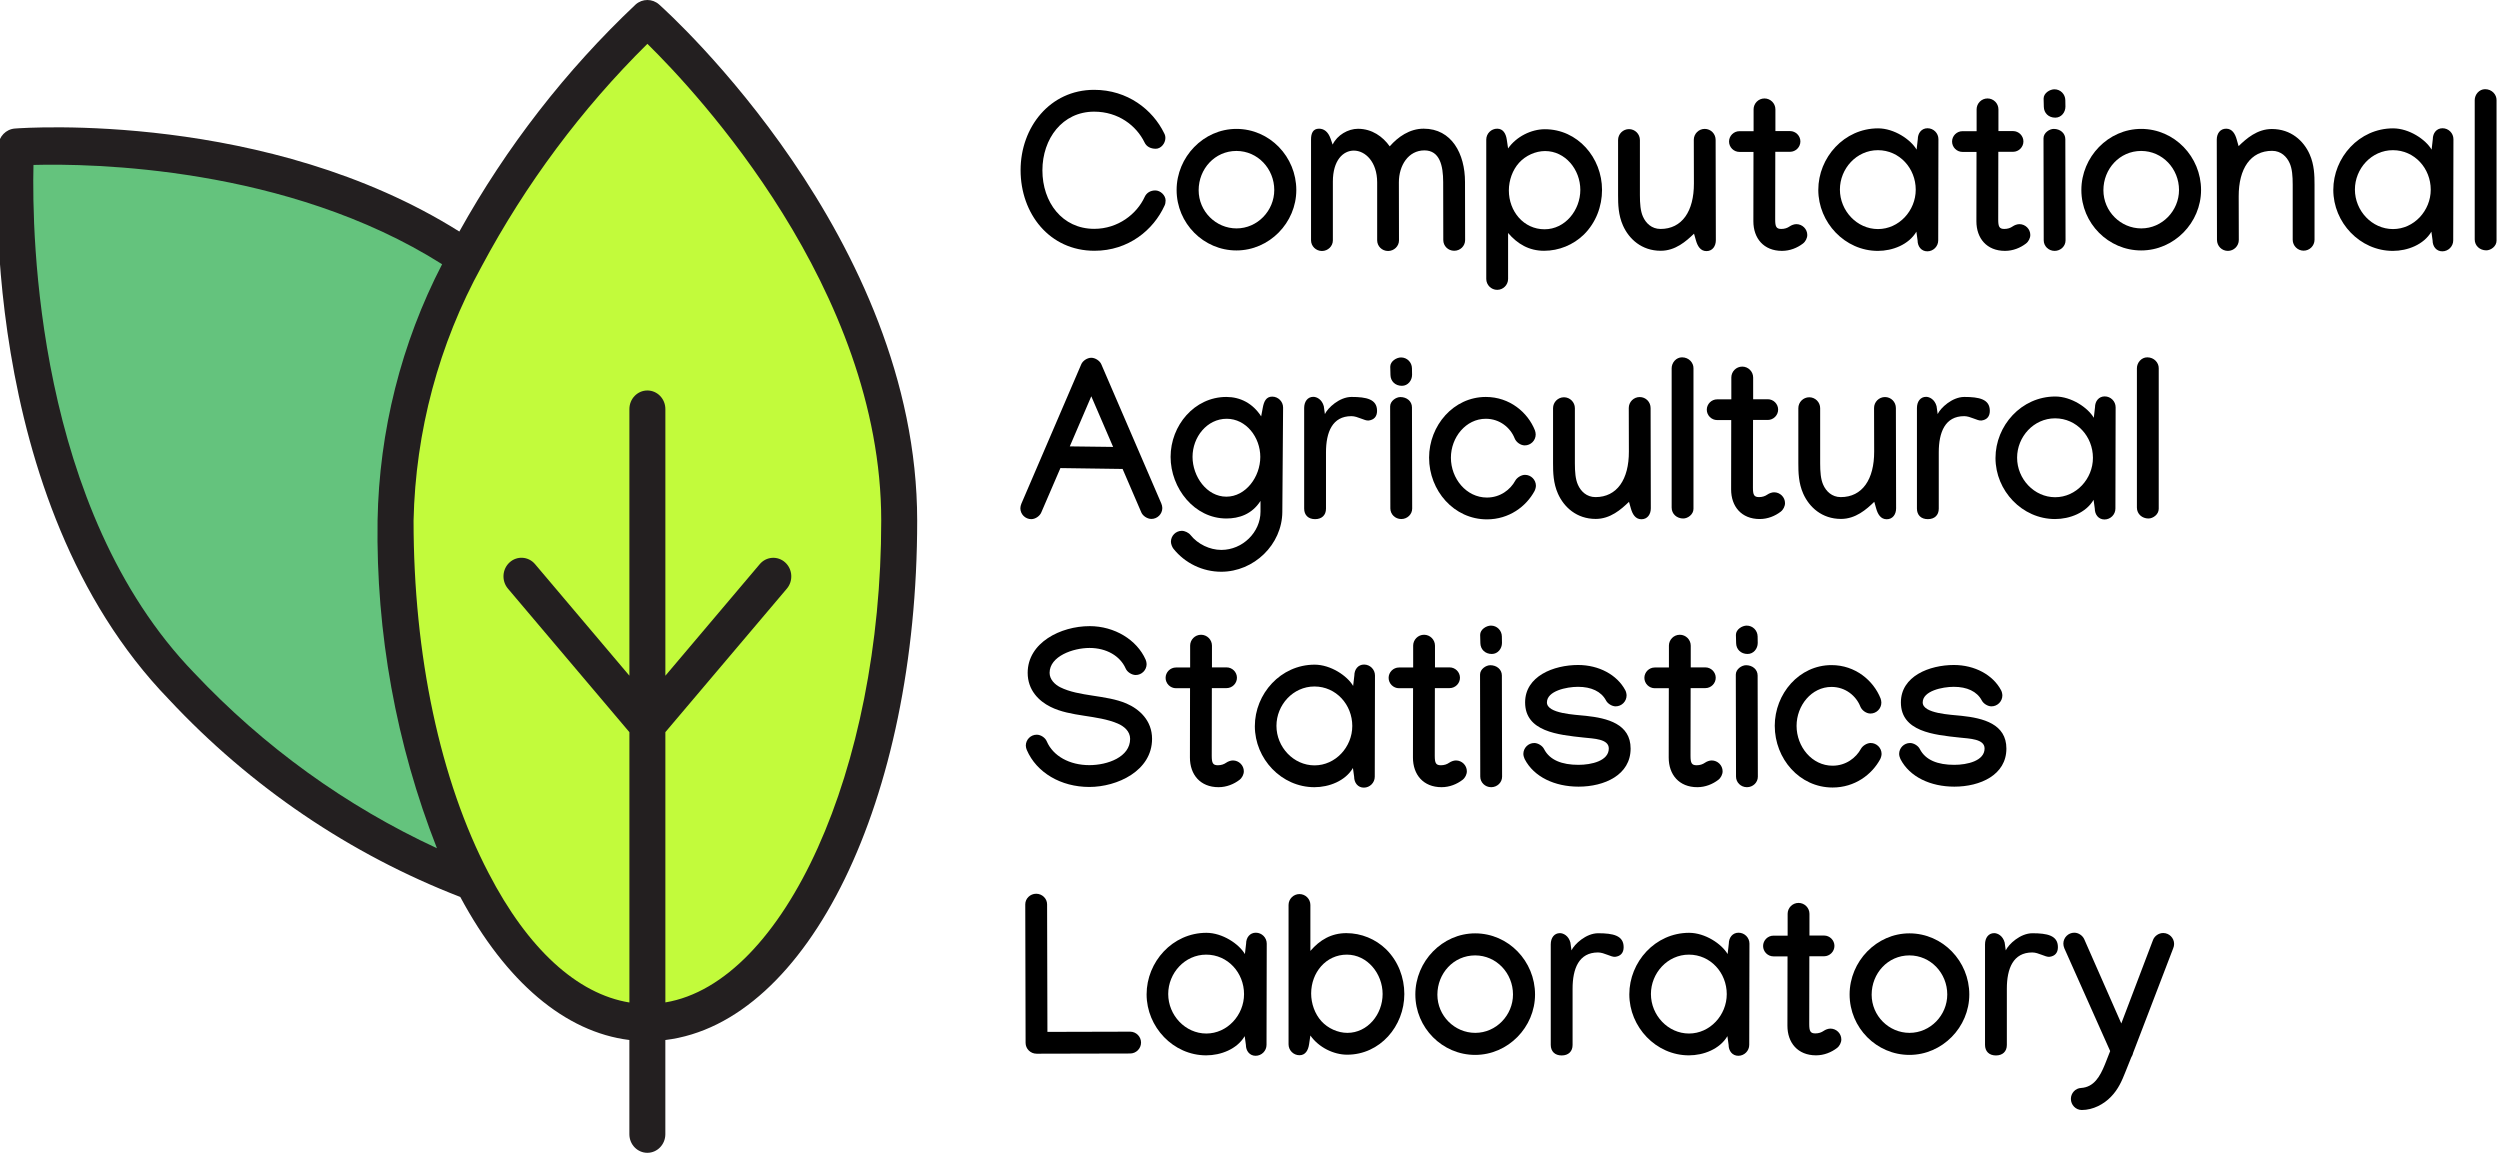 <?xml version="1.0" encoding="UTF-8" standalone="no"?>
<svg
   inkscape:version="1.0 (6e3e5246a0, 2020-05-07)"
   sodipodi:docname="cast_logos.svg"
   id="svg80"
   version="1.1"
   width="227.318pt"
   viewBox="-43 1 227.318 105.033"
   height="104.822pt"
   xmlns:inkscape="http://www.inkscape.org/namespaces/inkscape"
   xmlns:sodipodi="http://sodipodi.sourceforge.net/DTD/sodipodi-0.dtd"
   xmlns="http://www.w3.org/2000/svg"
   xmlns:svg="http://www.w3.org/2000/svg"
   xmlns:rdf="http://www.w3.org/1999/02/22-rdf-syntax-ns#"
   xmlns:cc="http://creativecommons.org/ns#"
   xmlns:dc="http://purl.org/dc/elements/1.1/">
  <sodipodi:namedview
     inkscape:current-layer="svg80"
     inkscape:window-maximized="0"
     inkscape:window-y="111"
     inkscape:window-x="125"
     inkscape:cy="329.58074"
     inkscape:cx="427.58181"
     inkscape:zoom="1.0074671"
     showgrid="false"
     id="namedview58"
     inkscape:window-height="865"
     inkscape:window-width="1518"
     inkscape:pageshadow="2"
     inkscape:pageopacity="0"
     guidetolerance="10"
     gridtolerance="10"
     objecttolerance="10"
     borderopacity="1"
     bordercolor="#666666"
     pagecolor="#ffffff"
     inkscape:document-rotation="0"
     inkscape:showpageshadow="2"
     inkscape:pagecheckerboard="0"
     inkscape:deskcolor="#d1d1d1"
     inkscape:document-units="pt" />
  <defs
     id="defs84" />
  <g
     transform="translate(-30.314,-65.521)"
     id="g1664">
    <path
       d="M 36.071,95.49 C 53.353,113.352 60.096,135.341 51.137,144.603 42.177,153.865 20.903,146.896 3.621,129.032 -13.661,111.17 -11.443,79.918 -11.443,79.918 c 0,0 30.232,-2.29 47.514,15.572 z m 0,0"
       fill="#64c37d"
       id="path74"
       style="stroke-width:0.208" />
    <path
       d="m 69.012,113.955 c 0,25.262 -10.272,45.74 -22.944,45.74 -12.672,0 -22.944,-20.478 -22.944,-45.74 0,-25.262 22.944,-45.74 22.944,-45.74 0,0 22.944,20.478 22.944,45.74 z m 0,0"
       fill="#c2fb3b"
       id="path76"
       style="stroke-width:0.208" />
    <path
       d="m 70.65,113.955 c 0,-25.738 -22.552,-46.166 -23.512,-47.023 -0.615,-0.548 -1.526,-0.548 -2.141,0 -6.354,5.997 -11.771,12.975 -16.061,20.685 -17.469,-10.976 -39.538,-9.46 -40.497,-9.385 -0.81,0.062 -1.454,0.728 -1.514,1.565 -0.094,1.308 -2.066,32.239 15.536,50.433 7.444,7.976 16.52,14.13 26.561,18.014 4.16,7.756 9.564,12.314 15.405,13.032 v 8.584 c 0,0.936 0.734,1.694 1.639,1.694 0.905,0 1.639,-0.759 1.639,-1.694 v -8.582 C 60.698,159.696 70.65,139.491 70.65,113.955 Z M 4.78,127.835 C -9.634,112.938 -10.017,87.908 -9.865,81.549 c 5.171,-0.139 23.095,0.103 37.231,9.046 -3.723,7.196 -5.738,15.202 -5.881,23.36 -0.148,10.223 1.691,20.374 5.409,29.848 -8.281,-3.832 -15.784,-9.251 -22.113,-15.968 z m 42.927,30.016 v -24.624 l 11.067,-13.073 c 0.597,-0.705 0.528,-1.775 -0.154,-2.392 -0.682,-0.616 -1.717,-0.545 -2.314,0.16 l -8.599,10.165 v -24.295 c 0,-0.936 -0.734,-1.694 -1.639,-1.694 -0.905,0 -1.639,0.759 -1.639,1.694 v 24.29 l -8.599,-10.165 c -0.596,-0.704 -1.632,-0.775 -2.313,-0.159 -0.682,0.616 -0.751,1.687 -0.154,2.392 l 11.067,13.078 v 24.63 c -4.753,-0.774 -9.256,-4.882 -12.828,-11.786 -4.412,-8.445 -6.838,-19.848 -6.838,-32.117 0.175,-8.13 2.305,-16.086 6.197,-23.153 4.012,-7.514 9.107,-14.354 15.108,-20.287 4.458,4.38 21.305,22.333 21.305,43.44 0,22.736 -8.85,42.098 -19.666,43.896 z m 0,0"
       fill="#231f20"
       id="path78"
       style="stroke-width:0.208" />
    <g
       transform="matrix(0.563,0,0,0.563,6.734,9.472)"
       style="font-size:36.163px;line-height:0;font-family:Montserrat;-inkscape-font-specification:Montserrat;fill:#64c37d;fill-opacity:1;stroke-width:0.904"
       id="text99"
       aria-label="Computational Agricultural  Statistics  Laboratory">
      <path
         id="path220"
         style="font-style:normal;font-variant:normal;font-weight:bold;font-stretch:normal;line-height:1.2;font-family:Manjari;-inkscape-font-specification:'Manjari Bold';fill:#000000;fill-opacity:1;stroke-width:0.904"
         d="m 152.05,132.149 c -0.777,0 -1.413,0.388 -1.713,1.059 -1.254,2.737 -4.291,5.156 -8.158,5.156 -5.191,0 -8.387,-4.308 -8.387,-9.464 0,-5.121 3.231,-9.5 8.37,-9.5 3.92,0 6.833,2.26 8.158,4.979 0.318,0.689 1.006,1.024 1.819,1.024 0.83,0 1.554,-0.865 1.554,-1.73 0,-0.283 -0.053,-0.512 -0.194,-0.777 -1.854,-3.814 -5.915,-7.028 -11.336,-7.028 -7.151,0 -11.901,6.057 -11.901,12.996 0,7.028 4.662,13.049 11.954,13.049 5.527,0 9.553,-3.39 11.336,-7.293 0.124,-0.247 0.177,-0.53 0.177,-0.848 0,-0.83 -0.83,-1.624 -1.677,-1.624 z" />
      <path
         id="path222"
         style="font-style:normal;font-variant:normal;font-weight:bold;font-stretch:normal;line-height:1.2;font-family:Manjari;-inkscape-font-specification:'Manjari Bold';fill:#000000;fill-opacity:1;stroke-width:0.904"
         d="m 165.187,122.19 c -5.315,0 -9.676,4.538 -9.676,9.888 0,5.403 4.379,9.782 9.676,9.782 5.333,0 9.694,-4.485 9.694,-9.782 0,-5.368 -4.291,-9.888 -9.694,-9.888 z m -6.11,9.924 c 0,-3.443 2.613,-6.357 6.11,-6.357 3.461,0 6.127,2.896 6.127,6.321 0,3.355 -2.719,6.215 -6.11,6.215 -3.337,0 -6.127,-2.755 -6.127,-6.18 z" />
      <path
         id="path224"
         style="font-style:normal;font-variant:normal;font-weight:bold;font-stretch:normal;line-height:1.2;font-family:Manjari;-inkscape-font-specification:'Manjari Bold';fill:#000000;fill-opacity:1;stroke-width:0.904"
         d="m 184.857,122.172 c -1.589,0 -3.355,1.006 -4.097,2.56 l -0.335,-0.971 c -0.406,-1.148 -1.095,-1.607 -1.872,-1.607 -0.989,0 -1.289,0.777 -1.289,1.73 v 16.333 c 0,0.954 0.795,1.73 1.766,1.73 0.971,0 1.766,-0.777 1.766,-1.713 v -9.517 c 0,-3.443 1.66,-5.015 3.39,-5.015 1.854,0 3.779,1.819 3.779,5.138 v 9.376 c 0,0.954 0.777,1.73 1.766,1.73 0.971,0 1.766,-0.777 1.766,-1.713 l -0.018,-9.411 c 0,-2.702 1.519,-5.156 4.132,-5.156 2.472,0 3.037,2.454 3.037,5.138 l 0.018,9.376 c 0,0.954 0.777,1.73 1.766,1.73 0.989,0 1.766,-0.777 1.766,-1.73 l -0.018,-9.411 c 0,-4.556 -2.154,-8.617 -6.692,-8.617 -2.278,0 -4.167,1.342 -5.491,2.861 -1.112,-1.572 -2.861,-2.843 -5.138,-2.843 z" />
      <path
         id="path226"
         style="font-style:normal;font-variant:normal;font-weight:bold;font-stretch:normal;line-height:1.2;font-family:Manjari;-inkscape-font-specification:'Manjari Bold';fill:#000000;fill-opacity:1;stroke-width:0.904"
         d="m 224.357,132.061 c 0,-5.209 -3.938,-9.818 -9.253,-9.818 -2.19,0 -4.609,1.183 -5.951,3.108 l -0.212,-1.43 c -0.141,-0.954 -0.583,-1.766 -1.554,-1.766 -0.971,0 -1.766,0.795 -1.766,1.766 v 22.549 c 0,0.971 0.795,1.766 1.766,1.766 0.971,0 1.766,-0.795 1.766,-1.766 v -7.434 c 1.519,1.766 3.373,2.878 5.827,2.878 2.401,0 4.732,-0.954 6.445,-2.631 1.942,-1.925 2.931,-4.556 2.931,-7.222 z m -9.217,-6.286 c 3.267,0 5.703,2.984 5.703,6.286 0,3.284 -2.454,6.374 -5.792,6.374 -3.373,0 -5.774,-2.896 -5.774,-6.286 0,-1.642 0.6,-3.32 1.66,-4.485 1.059,-1.165 2.666,-1.889 4.202,-1.889 z" />
      <path
         id="path228"
         style="font-style:normal;font-variant:normal;font-weight:bold;font-stretch:normal;line-height:1.2;font-family:Manjari;-inkscape-font-specification:'Manjari Bold';fill:#000000;fill-opacity:1;stroke-width:0.904"
         d="m 239.242,139.141 0.3,1.059 c 0.265,0.954 0.742,1.766 1.713,1.766 0.971,0 1.519,-0.795 1.519,-1.766 l -0.035,-16.227 c 0,-0.989 -0.777,-1.783 -1.766,-1.783 -0.971,0 -1.766,0.795 -1.766,1.766 l 0.018,7.045 c 0.018,4.52 -1.925,7.381 -5.403,7.381 -1.448,0 -2.384,-0.954 -2.843,-1.995 -0.406,-0.901 -0.494,-2.101 -0.494,-3.479 v -8.917 c 0,-0.971 -0.795,-1.766 -1.766,-1.766 -0.971,0 -1.766,0.795 -1.766,1.766 v 8.917 c 0,1.483 0.035,3.214 0.795,4.926 0.971,2.172 3.019,4.079 6.109,4.079 2.366,0 4.114,-1.536 5.386,-2.772 z" />
      <path
         id="path230"
         style="font-style:normal;font-variant:normal;font-weight:bold;font-stretch:normal;line-height:1.2;font-family:Manjari;-inkscape-font-specification:'Manjari Bold';fill:#000000;fill-opacity:1;stroke-width:0.904"
         d="m 248.883,119.029 v 3.531 H 246.588 c -0.918,0 -1.677,0.759 -1.677,1.677 0,0.918 0.759,1.677 1.677,1.677 h 2.278 l -0.018,11.071 v 0.159 c 0,2.737 1.66,4.785 4.626,4.785 1.307,0 2.49,-0.494 3.39,-1.183 0.424,-0.318 0.706,-0.883 0.706,-1.395 0,-0.954 -0.795,-1.748 -1.766,-1.748 -0.388,0 -0.812,0.177 -1.095,0.371 -0.353,0.247 -0.795,0.406 -1.342,0.406 -0.812,0 -0.989,-0.371 -0.989,-1.519 v -0.035 l 0.018,-10.93 h 2.384 c 0.918,0 1.677,-0.759 1.677,-1.677 0,-0.918 -0.759,-1.677 -1.677,-1.677 h -2.366 v -3.514 c 0,-0.971 -0.795,-1.766 -1.766,-1.766 -0.989,0 -1.766,0.812 -1.766,1.766 z" />
      <path
         id="path232"
         style="font-style:normal;font-variant:normal;font-weight:bold;font-stretch:normal;line-height:1.2;font-family:Manjari;-inkscape-font-specification:'Manjari Bold';fill:#000000;fill-opacity:1;stroke-width:0.904"
         d="m 269.031,122.102 c -5.491,0 -9.676,4.715 -9.676,9.959 0,5.28 4.308,9.871 9.641,9.871 2.366,0 4.997,-1.006 6.233,-3.108 l 0.194,1.413 c 0,0.971 0.6,1.766 1.572,1.766 0.971,0 1.766,-0.795 1.766,-1.766 l 0.035,-16.351 v -0.035 c 0,-0.971 -0.795,-1.766 -1.766,-1.766 -0.971,0 -1.572,0.795 -1.572,1.766 l -0.194,1.695 c -0.954,-1.642 -3.637,-3.443 -6.233,-3.443 z m 6.092,9.924 c 0,3.408 -2.719,6.374 -6.109,6.374 -3.408,0 -6.162,-2.966 -6.162,-6.392 0,-3.39 2.684,-6.374 6.145,-6.374 3.514,0 6.127,2.949 6.127,6.392 z" />
      <path
         id="path234"
         style="font-style:normal;font-variant:normal;font-weight:bold;font-stretch:normal;line-height:1.2;font-family:Manjari;-inkscape-font-specification:'Manjari Bold';fill:#000000;fill-opacity:1;stroke-width:0.904"
         d="m 284.975,119.029 v 3.531 h -2.295 c -0.918,0 -1.677,0.759 -1.677,1.677 0,0.918 0.759,1.677 1.677,1.677 h 2.278 l -0.018,11.071 v 0.159 c 0,2.737 1.66,4.785 4.626,4.785 1.307,0 2.49,-0.494 3.39,-1.183 0.424,-0.318 0.706,-0.883 0.706,-1.395 0,-0.954 -0.795,-1.748 -1.766,-1.748 -0.388,0 -0.812,0.177 -1.095,0.371 -0.353,0.247 -0.795,0.406 -1.342,0.406 -0.812,0 -0.989,-0.371 -0.989,-1.519 v -0.035 l 0.018,-10.93 h 2.384 c 0.918,0 1.677,-0.759 1.677,-1.677 0,-0.918 -0.759,-1.677 -1.677,-1.677 h -2.366 v -3.514 c 0,-0.971 -0.795,-1.766 -1.766,-1.766 -0.989,0 -1.766,0.812 -1.766,1.766 z" />
      <path
         id="path236"
         style="font-style:normal;font-variant:normal;font-weight:bold;font-stretch:normal;line-height:1.2;font-family:Manjari;-inkscape-font-specification:'Manjari Bold';fill:#000000;fill-opacity:1;stroke-width:0.904"
         d="m 297.707,120.371 c 0.971,0 1.642,-0.865 1.642,-1.783 l -0.018,-1.059 c -0.018,-0.954 -0.777,-1.748 -1.766,-1.748 -0.742,0 -1.748,0.618 -1.748,1.501 l 0.035,1.342 c 0.018,0.989 0.759,1.748 1.854,1.748 z m -1.907,3.337 0.035,16.51 c 0,0.936 0.777,1.713 1.766,1.713 0.971,0 1.766,-0.759 1.766,-1.695 l -0.035,-16.351 v -0.018 c 0,-1.006 -0.848,-1.677 -1.872,-1.677 -0.706,0 -1.66,0.636 -1.66,1.519 z" />
      <path
         id="path238"
         style="font-style:normal;font-variant:normal;font-weight:bold;font-stretch:normal;line-height:1.2;font-family:Manjari;-inkscape-font-specification:'Manjari Bold';fill:#000000;fill-opacity:1;stroke-width:0.904"
         d="m 311.603,122.19 c -5.315,0 -9.676,4.538 -9.676,9.888 0,5.403 4.379,9.782 9.676,9.782 5.333,0 9.694,-4.485 9.694,-9.782 0,-5.368 -4.291,-9.888 -9.694,-9.888 z m -6.11,9.924 c 0,-3.443 2.613,-6.357 6.11,-6.357 3.461,0 6.127,2.896 6.127,6.321 0,3.355 -2.719,6.215 -6.109,6.215 -3.337,0 -6.127,-2.755 -6.127,-6.18 z" />
      <path
         id="path240"
         style="font-style:normal;font-variant:normal;font-weight:bold;font-stretch:normal;line-height:1.2;font-family:Manjari;-inkscape-font-specification:'Manjari Bold';fill:#000000;fill-opacity:1;stroke-width:0.904"
         d="m 327.371,124.98 -0.3,-1.059 c -0.265,-0.954 -0.742,-1.766 -1.713,-1.766 -0.971,0 -1.519,0.795 -1.519,1.766 l 0.035,16.227 c 0,0.989 0.777,1.783 1.766,1.783 0.971,0 1.766,-0.795 1.766,-1.766 l -0.018,-7.045 c -0.018,-4.52 1.925,-7.381 5.403,-7.381 1.448,0 2.384,0.954 2.843,1.995 0.406,0.901 0.494,2.101 0.494,3.479 v 8.917 c 0,0.971 0.795,1.766 1.766,1.766 0.971,0 1.766,-0.795 1.766,-1.766 v -8.917 c 0,-1.483 -0.035,-3.214 -0.795,-4.926 -0.971,-2.172 -3.019,-4.079 -6.11,-4.079 -2.366,0 -4.114,1.536 -5.386,2.772 z" />
      <path
         id="path242"
         style="font-style:normal;font-variant:normal;font-weight:bold;font-stretch:normal;line-height:1.2;font-family:Manjari;-inkscape-font-specification:'Manjari Bold';fill:#000000;fill-opacity:1;stroke-width:0.904"
         d="m 352.374,122.102 c -5.491,0 -9.676,4.715 -9.676,9.959 0,5.28 4.308,9.871 9.641,9.871 2.366,0 4.997,-1.006 6.233,-3.108 l 0.194,1.413 c 0,0.971 0.6,1.766 1.572,1.766 0.971,0 1.766,-0.795 1.766,-1.766 l 0.035,-16.351 v -0.035 c 0,-0.971 -0.795,-1.766 -1.766,-1.766 -0.971,0 -1.572,0.795 -1.572,1.766 l -0.194,1.695 c -0.954,-1.642 -3.637,-3.443 -6.233,-3.443 z m 6.092,9.924 c 0,3.408 -2.719,6.374 -6.109,6.374 -3.408,0 -6.162,-2.966 -6.162,-6.392 0,-3.39 2.684,-6.374 6.145,-6.374 3.514,0 6.127,2.949 6.127,6.392 z" />
      <path
         id="path244"
         style="font-style:normal;font-variant:normal;font-weight:bold;font-stretch:normal;line-height:1.2;font-family:Manjari;-inkscape-font-specification:'Manjari Bold';fill:#000000;fill-opacity:1;stroke-width:0.904"
         d="m 367.26,115.763 c -0.954,0 -1.677,0.865 -1.677,1.766 v 22.549 c 0,1.042 0.848,1.766 1.872,1.766 0.724,0 1.66,-0.636 1.66,-1.572 v -22.743 c 0.018,-0.865 -0.724,-1.766 -1.854,-1.766 z" />
      <path
         id="path246"
         style="font-style:normal;font-variant:normal;font-weight:bold;font-stretch:normal;line-height:1.2;font-family:Manjari;-inkscape-font-specification:'Manjari Bold';fill:#000000;fill-opacity:1;stroke-width:0.904"
         d="m 140.078,160.288 -9.694,22.566 c -0.088,0.194 -0.159,0.512 -0.159,0.724 0,0.971 0.795,1.766 1.766,1.766 0.653,0 1.377,-0.494 1.624,-1.095 l 3.09,-7.169 10.065,0.141 3.019,7.01 c 0.247,0.6 0.989,1.077 1.642,1.077 0.971,0 1.766,-0.795 1.766,-1.766 0,-0.212 -0.071,-0.53 -0.159,-0.724 l -9.712,-22.531 c -0.247,-0.583 -0.989,-1.059 -1.624,-1.059 -0.653,0 -1.377,0.477 -1.625,1.059 z m 1.625,5.174 3.531,8.193 -7.01,-0.088 z" />
      <path
         id="path248"
         style="font-style:normal;font-variant:normal;font-weight:bold;font-stretch:normal;line-height:1.2;font-family:Manjari;-inkscape-font-specification:'Manjari Bold';fill:#000000;fill-opacity:1;stroke-width:0.904"
         d="m 170.978,165.515 c -0.989,0 -1.342,0.812 -1.519,1.783 l -0.265,1.413 c -1.36,-2.119 -3.39,-3.143 -5.633,-3.143 -5.174,0 -9.023,4.626 -9.023,9.694 0,5.103 3.867,9.976 9.023,9.976 2.048,0 4.132,-0.671 5.527,-2.843 v 1.73 c 0,3.355 -2.913,6.198 -6.339,6.198 -1.872,0 -3.814,-0.936 -4.979,-2.401 -0.3,-0.388 -0.936,-0.689 -1.413,-0.689 -0.971,0 -1.766,0.795 -1.766,1.766 0,0.353 0.194,0.865 0.406,1.13 1.872,2.348 4.732,3.726 7.734,3.726 5.297,0 9.853,-4.397 9.888,-9.676 l 0.124,-16.863 v -0.035 c 0,-0.971 -0.795,-1.766 -1.766,-1.766 z m -1.925,9.765 c 0,3.214 -2.348,6.427 -5.491,6.427 -3.178,0 -5.474,-3.267 -5.474,-6.445 0,-3.196 2.331,-6.162 5.527,-6.162 3.143,0 5.439,2.984 5.439,6.18 z" />
      <path
         id="path250"
         style="font-style:normal;font-variant:normal;font-weight:bold;font-stretch:normal;line-height:1.2;font-family:Manjari;-inkscape-font-specification:'Manjari Bold';fill:#000000;fill-opacity:1;stroke-width:0.904"
         d="m 187.947,167.81 c 0,-1.889 -1.73,-2.243 -4.132,-2.243 -1.96,0 -3.849,1.783 -4.308,2.772 l -0.177,-1.271 c -0.3,-1.112 -1.148,-1.519 -1.695,-1.519 -0.918,0 -1.483,0.759 -1.483,1.819 v 16.263 c 0,1.059 0.671,1.713 1.766,1.713 1.095,0 1.766,-0.653 1.766,-1.695 v -9.111 c 0,-3.267 1.024,-5.862 4.114,-5.862 1.024,0 2.119,0.777 2.79,0.706 0.848,-0.106 1.36,-0.618 1.36,-1.572 z" />
      <path
         id="path252"
         style="font-style:normal;font-variant:normal;font-weight:bold;font-stretch:normal;line-height:1.2;font-family:Manjari;-inkscape-font-specification:'Manjari Bold';fill:#000000;fill-opacity:1;stroke-width:0.904"
         d="m 191.973,163.766 c 0.971,0 1.642,-0.865 1.642,-1.783 l -0.018,-1.059 c -0.018,-0.954 -0.777,-1.748 -1.766,-1.748 -0.742,0 -1.748,0.618 -1.748,1.501 l 0.035,1.342 c 0.018,0.989 0.759,1.748 1.854,1.748 z m -1.907,3.337 0.035,16.51 c 0,0.936 0.777,1.713 1.766,1.713 0.971,0 1.766,-0.759 1.766,-1.695 l -0.035,-16.351 v -0.018 c 0,-1.006 -0.848,-1.677 -1.872,-1.677 -0.706,0 -1.66,0.636 -1.66,1.519 z" />
      <path
         id="path254"
         style="font-style:normal;font-variant:normal;font-weight:bold;font-stretch:normal;line-height:1.2;font-family:Manjari;-inkscape-font-specification:'Manjari Bold';fill:#000000;fill-opacity:1;stroke-width:0.904"
         d="m 196.37,175.403 c 0,5.315 4.008,9.976 9.358,9.976 3.602,0 6.357,-2.101 7.699,-4.573 0.124,-0.23 0.23,-0.618 0.23,-0.865 0,-0.971 -0.795,-1.766 -1.766,-1.766 -0.583,0 -1.289,0.424 -1.572,0.936 -0.795,1.466 -2.437,2.737 -4.591,2.737 -3.337,0 -5.827,-3.072 -5.827,-6.445 0,-3.302 2.419,-6.304 5.65,-6.304 2.278,0 3.991,1.466 4.662,3.161 0.247,0.636 0.971,1.148 1.642,1.148 0.971,0 1.766,-0.795 1.766,-1.766 0,-0.194 -0.053,-0.494 -0.124,-0.671 -1.148,-2.896 -4.079,-5.403 -7.946,-5.403 -5.227,0 -9.182,4.626 -9.182,9.835 z" />
      <path
         id="path256"
         style="font-style:normal;font-variant:normal;font-weight:bold;font-stretch:normal;line-height:1.2;font-family:Manjari;-inkscape-font-specification:'Manjari Bold';fill:#000000;fill-opacity:1;stroke-width:0.904"
         d="m 228.719,182.536 0.3,1.059 c 0.265,0.954 0.742,1.766 1.713,1.766 0.971,0 1.519,-0.795 1.519,-1.766 l -0.035,-16.227 c 0,-0.989 -0.777,-1.783 -1.766,-1.783 -0.971,0 -1.766,0.795 -1.766,1.766 l 0.018,7.045 c 0.018,4.52 -1.925,7.381 -5.403,7.381 -1.448,0 -2.384,-0.954 -2.843,-1.995 -0.406,-0.901 -0.494,-2.101 -0.494,-3.479 v -8.917 c 0,-0.971 -0.795,-1.766 -1.766,-1.766 -0.971,0 -1.766,0.795 -1.766,1.766 v 8.917 c 0,1.483 0.035,3.214 0.795,4.926 0.971,2.172 3.019,4.079 6.109,4.079 2.366,0 4.114,-1.536 5.386,-2.772 z" />
      <path
         id="path258"
         style="font-style:normal;font-variant:normal;font-weight:bold;font-stretch:normal;line-height:1.2;font-family:Manjari;-inkscape-font-specification:'Manjari Bold';fill:#000000;fill-opacity:1;stroke-width:0.904"
         d="m 237.3,159.158 c -0.954,0 -1.677,0.865 -1.677,1.766 v 22.549 c 0,1.042 0.848,1.766 1.872,1.766 0.724,0 1.66,-0.636 1.66,-1.572 v -22.743 c 0.018,-0.865 -0.724,-1.766 -1.854,-1.766 z" />
      <path
         id="path260"
         style="font-style:normal;font-variant:normal;font-weight:bold;font-stretch:normal;line-height:1.2;font-family:Manjari;-inkscape-font-specification:'Manjari Bold';fill:#000000;fill-opacity:1;stroke-width:0.904"
         d="m 245.281,162.424 v 3.532 h -2.295 c -0.918,0 -1.677,0.759 -1.677,1.677 0,0.918 0.759,1.677 1.677,1.677 h 2.278 l -0.018,11.071 v 0.159 c 0,2.737 1.66,4.785 4.626,4.785 1.307,0 2.49,-0.494 3.39,-1.183 0.424,-0.318 0.706,-0.883 0.706,-1.395 0,-0.954 -0.795,-1.748 -1.766,-1.748 -0.388,0 -0.812,0.177 -1.095,0.371 -0.353,0.247 -0.795,0.406 -1.342,0.406 -0.812,0 -0.989,-0.371 -0.989,-1.519 v -0.035 l 0.018,-10.93 h 2.384 c 0.918,0 1.677,-0.759 1.677,-1.677 0,-0.918 -0.759,-1.677 -1.677,-1.677 h -2.366 v -3.514 c 0,-0.971 -0.795,-1.766 -1.766,-1.766 -0.989,0 -1.766,0.812 -1.766,1.766 z" />
      <path
         id="path262"
         style="font-style:normal;font-variant:normal;font-weight:bold;font-stretch:normal;line-height:1.2;font-family:Manjari;-inkscape-font-specification:'Manjari Bold';fill:#000000;fill-opacity:1;stroke-width:0.904"
         d="m 268.413,182.536 0.3,1.059 c 0.265,0.954 0.742,1.766 1.713,1.766 0.971,0 1.519,-0.795 1.519,-1.766 l -0.035,-16.227 c 0,-0.989 -0.777,-1.783 -1.766,-1.783 -0.971,0 -1.766,0.795 -1.766,1.766 l 0.018,7.045 c 0.018,4.52 -1.925,7.381 -5.403,7.381 -1.448,0 -2.384,-0.954 -2.843,-1.995 -0.406,-0.901 -0.494,-2.101 -0.494,-3.479 v -8.917 c 0,-0.971 -0.795,-1.766 -1.766,-1.766 -0.971,0 -1.766,0.795 -1.766,1.766 v 8.917 c 0,1.483 0.035,3.214 0.795,4.926 0.971,2.172 3.019,4.079 6.109,4.079 2.366,0 4.114,-1.536 5.386,-2.772 z" />
      <path
         id="path264"
         style="font-style:normal;font-variant:normal;font-weight:bold;font-stretch:normal;line-height:1.2;font-family:Manjari;-inkscape-font-specification:'Manjari Bold';fill:#000000;fill-opacity:1;stroke-width:0.904"
         d="m 287.112,167.81 c 0,-1.889 -1.73,-2.243 -4.132,-2.243 -1.96,0 -3.849,1.783 -4.308,2.772 l -0.177,-1.271 c -0.3,-1.112 -1.148,-1.519 -1.695,-1.519 -0.918,0 -1.483,0.759 -1.483,1.819 v 16.263 c 0,1.059 0.671,1.713 1.766,1.713 1.095,0 1.766,-0.653 1.766,-1.695 v -9.111 c 0,-3.267 1.024,-5.862 4.114,-5.862 1.024,0 2.119,0.777 2.79,0.706 0.848,-0.106 1.36,-0.618 1.36,-1.572 z" />
      <path
         id="path266"
         style="font-style:normal;font-variant:normal;font-weight:bold;font-stretch:normal;line-height:1.2;font-family:Manjari;-inkscape-font-specification:'Manjari Bold';fill:#000000;fill-opacity:1;stroke-width:0.904"
         d="m 297.707,165.497 c -5.491,0 -9.676,4.715 -9.676,9.959 0,5.28 4.308,9.871 9.641,9.871 2.366,0 4.997,-1.006 6.233,-3.108 l 0.194,1.413 c 0,0.971 0.6,1.766 1.572,1.766 0.971,0 1.766,-0.795 1.766,-1.766 l 0.035,-16.351 v -0.035 c 0,-0.971 -0.795,-1.766 -1.766,-1.766 -0.971,0 -1.572,0.795 -1.572,1.766 l -0.194,1.695 c -0.954,-1.642 -3.637,-3.443 -6.233,-3.443 z m 6.092,9.924 c 0,3.408 -2.719,6.374 -6.11,6.374 -3.408,0 -6.162,-2.966 -6.162,-6.392 0,-3.39 2.684,-6.374 6.145,-6.374 3.514,0 6.127,2.949 6.127,6.392 z" />
      <path
         id="path268"
         style="font-style:normal;font-variant:normal;font-weight:bold;font-stretch:normal;line-height:1.2;font-family:Manjari;-inkscape-font-specification:'Manjari Bold';fill:#000000;fill-opacity:1;stroke-width:0.904"
         d="m 312.592,159.158 c -0.954,0 -1.677,0.865 -1.677,1.766 v 22.549 c 0,1.042 0.848,1.766 1.872,1.766 0.724,0 1.66,-0.636 1.66,-1.572 v -22.743 c 0.018,-0.865 -0.724,-1.766 -1.854,-1.766 z" />
      <path
         id="path270"
         style="font-style:normal;font-variant:normal;font-weight:bold;font-stretch:normal;line-height:1.2;font-family:Manjari;-inkscape-font-specification:'Manjari Bold';fill:#000000;fill-opacity:1;stroke-width:0.904"
         d="m 141.42,202.659 c -4.662,0 -10.012,2.666 -10.012,7.557 0,2.79 1.801,4.556 3.673,5.491 3.284,1.66 7.557,1.289 10.912,2.719 0.989,0.424 1.995,1.236 1.995,2.472 0,2.931 -3.62,4.255 -6.604,4.255 -3.196,0 -5.862,-1.466 -6.886,-3.849 -0.247,-0.6 -0.971,-1.077 -1.624,-1.077 -0.971,0 -1.766,0.795 -1.766,1.766 0,0.212 0.071,0.512 0.159,0.706 1.572,3.655 5.509,5.986 10.118,5.986 4.503,0 10.153,-2.596 10.153,-7.787 0,-2.984 -2.066,-4.821 -4.15,-5.721 -3.302,-1.413 -7.663,-1.095 -10.718,-2.631 -0.865,-0.441 -1.713,-1.254 -1.713,-2.331 0,-2.684 3.796,-4.026 6.463,-4.026 2.737,0 4.944,1.289 5.845,3.32 0.247,0.583 0.989,1.059 1.625,1.059 0.971,0 1.766,-0.795 1.766,-1.766 0,-0.212 -0.071,-0.53 -0.159,-0.724 -1.413,-3.196 -5.015,-5.421 -9.076,-5.421 z" />
      <path
         id="path272"
         style="font-style:normal;font-variant:normal;font-weight:bold;font-stretch:normal;line-height:1.2;font-family:Manjari;-inkscape-font-specification:'Manjari Bold';fill:#000000;fill-opacity:1;stroke-width:0.904"
         d="m 157.7,205.82 v 3.531 h -2.295 c -0.918,0 -1.677,0.759 -1.677,1.677 0,0.918 0.759,1.677 1.677,1.677 h 2.278 l -0.018,11.071 v 0.159 c 0,2.737 1.66,4.785 4.626,4.785 1.307,0 2.49,-0.494 3.39,-1.183 0.424,-0.318 0.706,-0.883 0.706,-1.395 0,-0.954 -0.795,-1.748 -1.766,-1.748 -0.388,0 -0.812,0.177 -1.095,0.371 -0.353,0.247 -0.795,0.406 -1.342,0.406 -0.812,0 -0.989,-0.371 -0.989,-1.519 v -0.035 l 0.018,-10.93 h 2.384 c 0.918,0 1.677,-0.759 1.677,-1.677 0,-0.918 -0.759,-1.677 -1.677,-1.677 h -2.366 v -3.514 c 0,-0.971 -0.795,-1.766 -1.766,-1.766 -0.989,0 -1.766,0.812 -1.766,1.766 z" />
      <path
         id="path274"
         style="font-style:normal;font-variant:normal;font-weight:bold;font-stretch:normal;line-height:1.2;font-family:Manjari;-inkscape-font-specification:'Manjari Bold';fill:#000000;fill-opacity:1;stroke-width:0.904"
         d="m 177.847,208.892 c -5.491,0 -9.676,4.715 -9.676,9.959 0,5.28 4.308,9.871 9.641,9.871 2.366,0 4.997,-1.006 6.233,-3.108 l 0.194,1.413 c 0,0.971 0.6,1.766 1.572,1.766 0.971,0 1.766,-0.795 1.766,-1.766 l 0.035,-16.351 v -0.035 c 0,-0.971 -0.795,-1.766 -1.766,-1.766 -0.971,0 -1.572,0.795 -1.572,1.766 l -0.194,1.695 c -0.954,-1.642 -3.637,-3.443 -6.233,-3.443 z m 6.092,9.924 c 0,3.408 -2.719,6.374 -6.109,6.374 -3.408,0 -6.162,-2.966 -6.162,-6.392 0,-3.39 2.684,-6.374 6.145,-6.374 3.514,0 6.127,2.949 6.127,6.392 z" />
      <path
         id="path276"
         style="font-style:normal;font-variant:normal;font-weight:bold;font-stretch:normal;line-height:1.2;font-family:Manjari;-inkscape-font-specification:'Manjari Bold';fill:#000000;fill-opacity:1;stroke-width:0.904"
         d="m 193.792,205.82 v 3.531 h -2.295 c -0.918,0 -1.677,0.759 -1.677,1.677 0,0.918 0.759,1.677 1.677,1.677 h 2.278 l -0.018,11.071 v 0.159 c 0,2.737 1.66,4.785 4.626,4.785 1.307,0 2.49,-0.494 3.39,-1.183 0.424,-0.318 0.706,-0.883 0.706,-1.395 0,-0.954 -0.795,-1.748 -1.766,-1.748 -0.388,0 -0.812,0.177 -1.095,0.371 -0.353,0.247 -0.795,0.406 -1.342,0.406 -0.812,0 -0.989,-0.371 -0.989,-1.519 v -0.035 l 0.018,-10.93 h 2.384 c 0.918,0 1.677,-0.759 1.677,-1.677 0,-0.918 -0.759,-1.677 -1.677,-1.677 h -2.366 v -3.514 c 0,-0.971 -0.795,-1.766 -1.766,-1.766 -0.989,0 -1.766,0.812 -1.766,1.766 z" />
      <path
         id="path278"
         style="font-style:normal;font-variant:normal;font-weight:bold;font-stretch:normal;line-height:1.2;font-family:Manjari;-inkscape-font-specification:'Manjari Bold';fill:#000000;fill-opacity:1;stroke-width:0.904"
         d="m 206.523,207.162 c 0.971,0 1.642,-0.865 1.642,-1.783 l -0.018,-1.059 c -0.018,-0.954 -0.777,-1.748 -1.766,-1.748 -0.742,0 -1.748,0.618 -1.748,1.501 l 0.035,1.342 c 0.018,0.989 0.759,1.748 1.854,1.748 z m -1.907,3.337 0.035,16.51 c 0,0.936 0.777,1.713 1.766,1.713 0.971,0 1.766,-0.759 1.766,-1.695 l -0.035,-16.351 v -0.018 c 0,-1.006 -0.848,-1.677 -1.872,-1.677 -0.706,0 -1.66,0.636 -1.66,1.519 z" />
      <path
         id="path280"
         style="font-style:normal;font-variant:normal;font-weight:bold;font-stretch:normal;line-height:1.2;font-family:Manjari;-inkscape-font-specification:'Manjari Bold';fill:#000000;fill-opacity:1;stroke-width:0.904"
         d="m 220.49,208.945 c -3.955,0 -8.582,1.801 -8.582,6.057 0,4.732 5.35,5.244 9.482,5.686 1.624,0.177 4.061,0.212 4.061,1.766 0,2.013 -2.808,2.649 -4.909,2.649 -2.666,0 -4.644,-0.759 -5.562,-2.543 -0.265,-0.547 -0.989,-0.989 -1.589,-0.989 -0.971,0 -1.766,0.795 -1.766,1.766 0,0.247 0.106,0.618 0.212,0.83 1.501,2.913 4.891,4.467 8.723,4.467 4.185,0 8.423,-1.889 8.423,-6.162 0,-3.991 -3.761,-4.926 -7.222,-5.297 -1.801,-0.194 -6.321,-0.353 -6.321,-2.172 0,-1.854 3.161,-2.525 5.032,-2.525 2.137,0 3.743,0.742 4.52,2.19 0.265,0.53 0.971,0.971 1.572,0.971 0.971,0 1.766,-0.795 1.766,-1.766 0,-0.247 -0.088,-0.636 -0.212,-0.848 -1.324,-2.49 -4.273,-4.079 -7.628,-4.079 z" />
      <path
         id="path282"
         style="font-style:normal;font-variant:normal;font-weight:bold;font-stretch:normal;line-height:1.2;font-family:Manjari;-inkscape-font-specification:'Manjari Bold';fill:#000000;fill-opacity:1;stroke-width:0.904"
         d="m 235.181,205.82 v 3.531 h -2.295 c -0.918,0 -1.677,0.759 -1.677,1.677 0,0.918 0.759,1.677 1.677,1.677 h 2.278 l -0.018,11.071 v 0.159 c 0,2.737 1.66,4.785 4.626,4.785 1.307,0 2.49,-0.494 3.39,-1.183 0.424,-0.318 0.706,-0.883 0.706,-1.395 0,-0.954 -0.795,-1.748 -1.766,-1.748 -0.388,0 -0.812,0.177 -1.095,0.371 -0.353,0.247 -0.795,0.406 -1.342,0.406 -0.812,0 -0.989,-0.371 -0.989,-1.519 v -0.035 l 0.018,-10.93 h 2.384 c 0.918,0 1.677,-0.759 1.677,-1.677 0,-0.918 -0.759,-1.677 -1.677,-1.677 h -2.366 v -3.514 c 0,-0.971 -0.795,-1.766 -1.766,-1.766 -0.989,0 -1.766,0.812 -1.766,1.766 z" />
      <path
         id="path284"
         style="font-style:normal;font-variant:normal;font-weight:bold;font-stretch:normal;line-height:1.2;font-family:Manjari;-inkscape-font-specification:'Manjari Bold';fill:#000000;fill-opacity:1;stroke-width:0.904"
         d="m 247.912,207.162 c 0.971,0 1.642,-0.865 1.642,-1.783 l -0.018,-1.059 c -0.018,-0.954 -0.777,-1.748 -1.766,-1.748 -0.742,0 -1.748,0.618 -1.748,1.501 l 0.035,1.342 c 0.018,0.989 0.759,1.748 1.854,1.748 z m -1.907,3.337 0.035,16.51 c 0,0.936 0.777,1.713 1.766,1.713 0.971,0 1.766,-0.759 1.766,-1.695 l -0.035,-16.351 v -0.018 c 0,-1.006 -0.848,-1.677 -1.872,-1.677 -0.706,0 -1.66,0.636 -1.66,1.519 z" />
      <path
         id="path286"
         style="font-style:normal;font-variant:normal;font-weight:bold;font-stretch:normal;line-height:1.2;font-family:Manjari;-inkscape-font-specification:'Manjari Bold';fill:#000000;fill-opacity:1;stroke-width:0.904"
         d="m 252.309,218.798 c 0,5.315 4.008,9.976 9.358,9.976 3.602,0 6.357,-2.101 7.699,-4.573 0.124,-0.23 0.23,-0.618 0.23,-0.865 0,-0.971 -0.795,-1.766 -1.766,-1.766 -0.583,0 -1.289,0.424 -1.572,0.936 -0.795,1.466 -2.437,2.737 -4.591,2.737 -3.337,0 -5.827,-3.072 -5.827,-6.445 0,-3.302 2.419,-6.304 5.65,-6.304 2.278,0 3.991,1.466 4.662,3.161 0.247,0.636 0.971,1.148 1.642,1.148 0.971,0 1.766,-0.795 1.766,-1.766 0,-0.194 -0.053,-0.494 -0.124,-0.671 -1.148,-2.896 -4.079,-5.403 -7.946,-5.403 -5.227,0 -9.182,4.626 -9.182,9.835 z" />
      <path
         id="path288"
         style="font-style:normal;font-variant:normal;font-weight:bold;font-stretch:normal;line-height:1.2;font-family:Manjari;-inkscape-font-specification:'Manjari Bold';fill:#000000;fill-opacity:1;stroke-width:0.904"
         d="m 281.303,208.945 c -3.955,0 -8.582,1.801 -8.582,6.057 0,4.732 5.35,5.244 9.482,5.686 1.624,0.177 4.061,0.212 4.061,1.766 0,2.013 -2.808,2.649 -4.909,2.649 -2.666,0 -4.644,-0.759 -5.562,-2.543 -0.265,-0.547 -0.989,-0.989 -1.589,-0.989 -0.971,0 -1.766,0.795 -1.766,1.766 0,0.247 0.106,0.618 0.212,0.83 1.501,2.913 4.891,4.467 8.723,4.467 4.185,0 8.423,-1.889 8.423,-6.162 0,-3.991 -3.761,-4.926 -7.222,-5.297 -1.801,-0.194 -6.321,-0.353 -6.321,-2.172 0,-1.854 3.161,-2.525 5.032,-2.525 2.137,0 3.743,0.742 4.52,2.19 0.265,0.53 0.971,0.971 1.572,0.971 0.971,0 1.766,-0.795 1.766,-1.766 0,-0.247 -0.088,-0.636 -0.212,-0.848 -1.324,-2.49 -4.273,-4.079 -7.628,-4.079 z" />
      <path
         id="path290"
         style="font-style:normal;font-variant:normal;font-weight:bold;font-stretch:normal;line-height:1.2;font-family:Manjari;-inkscape-font-specification:'Manjari Bold';fill:#000000;fill-opacity:1;stroke-width:0.904"
         d="m 132.838,271.852 15.133,-0.035 h 0.018 c 0.971,0 1.766,-0.795 1.766,-1.766 0,-0.971 -0.795,-1.766 -1.766,-1.766 h -0.018 l -13.367,0.035 -0.053,-20.642 c 0,-0.936 -0.795,-1.713 -1.766,-1.713 -0.971,0 -1.766,0.777 -1.766,1.713 v 0.018 l 0.053,22.407 c 0,0.954 0.795,1.748 1.766,1.748 z" />
      <path
         id="path292"
         style="font-style:normal;font-variant:normal;font-weight:bold;font-stretch:normal;line-height:1.2;font-family:Manjari;-inkscape-font-specification:'Manjari Bold';fill:#000000;fill-opacity:1;stroke-width:0.904"
         d="m 160.331,252.287 c -5.491,0 -9.676,4.715 -9.676,9.959 0,5.28 4.308,9.871 9.641,9.871 2.366,0 4.997,-1.006 6.233,-3.108 l 0.194,1.413 c 0,0.971 0.6,1.766 1.572,1.766 0.971,0 1.766,-0.795 1.766,-1.766 l 0.035,-16.351 v -0.035 c 0,-0.971 -0.795,-1.766 -1.766,-1.766 -0.971,0 -1.572,0.795 -1.572,1.766 l -0.194,1.695 c -0.954,-1.642 -3.637,-3.443 -6.233,-3.443 z m 6.092,9.924 c 0,3.408 -2.719,6.374 -6.109,6.374 -3.408,0 -6.162,-2.966 -6.162,-6.392 0,-3.39 2.684,-6.374 6.145,-6.374 3.514,0 6.127,2.949 6.127,6.392 z" />
      <path
         id="path294"
         style="font-style:normal;font-variant:normal;font-weight:bold;font-stretch:normal;line-height:1.2;font-family:Manjari;-inkscape-font-specification:'Manjari Bold';fill:#000000;fill-opacity:1;stroke-width:0.904"
         d="m 192.362,262.193 c 0,-2.666 -0.989,-5.297 -2.931,-7.222 -1.713,-1.677 -4.044,-2.631 -6.445,-2.631 -2.454,0 -4.308,1.112 -5.827,2.878 v -7.434 c 0,-0.971 -0.795,-1.766 -1.766,-1.766 -0.971,0 -1.766,0.795 -1.766,1.766 v 22.549 c 0,0.971 0.795,1.766 1.766,1.766 0.971,0 1.413,-0.812 1.554,-1.766 l 0.212,-1.43 c 1.342,1.925 3.761,3.108 5.951,3.108 5.315,0 9.253,-4.609 9.253,-9.818 z m -9.217,6.286 c -1.536,0 -3.143,-0.724 -4.202,-1.889 -1.059,-1.165 -1.66,-2.843 -1.66,-4.485 0,-3.39 2.401,-6.286 5.774,-6.286 3.337,0 5.792,3.09 5.792,6.374 0,3.302 -2.437,6.286 -5.703,6.286 z" />
      <path
         id="path296"
         style="font-style:normal;font-variant:normal;font-weight:bold;font-stretch:normal;line-height:1.2;font-family:Manjari;-inkscape-font-specification:'Manjari Bold';fill:#000000;fill-opacity:1;stroke-width:0.904"
         d="m 203.821,252.375 c -5.315,0 -9.676,4.538 -9.676,9.888 0,5.403 4.379,9.782 9.676,9.782 5.333,0 9.694,-4.485 9.694,-9.782 0,-5.368 -4.291,-9.888 -9.694,-9.888 z m -6.11,9.924 c 0,-3.443 2.613,-6.357 6.11,-6.357 3.461,0 6.127,2.896 6.127,6.321 0,3.355 -2.719,6.215 -6.11,6.215 -3.337,0 -6.127,-2.755 -6.127,-6.18 z" />
      <path
         id="path298"
         style="font-style:normal;font-variant:normal;font-weight:bold;font-stretch:normal;line-height:1.2;font-family:Manjari;-inkscape-font-specification:'Manjari Bold';fill:#000000;fill-opacity:1;stroke-width:0.904"
         d="m 227.853,254.6 c 0,-1.889 -1.73,-2.243 -4.132,-2.243 -1.96,0 -3.849,1.783 -4.308,2.772 l -0.177,-1.271 c -0.3,-1.112 -1.148,-1.519 -1.695,-1.519 -0.918,0 -1.483,0.759 -1.483,1.819 v 16.263 c 0,1.059 0.671,1.713 1.766,1.713 1.095,0 1.766,-0.653 1.766,-1.695 v -9.111 c 0,-3.267 1.024,-5.862 4.114,-5.862 1.024,0 2.119,0.777 2.79,0.706 0.848,-0.106 1.36,-0.618 1.36,-1.572 z" />
      <path
         id="path300"
         style="font-style:normal;font-variant:normal;font-weight:bold;font-stretch:normal;line-height:1.2;font-family:Manjari;-inkscape-font-specification:'Manjari Bold';fill:#000000;fill-opacity:1;stroke-width:0.904"
         d="m 238.448,252.287 c -5.491,0 -9.676,4.715 -9.676,9.959 0,5.28 4.308,9.871 9.641,9.871 2.366,0 4.997,-1.006 6.233,-3.108 l 0.194,1.413 c 0,0.971 0.6,1.766 1.572,1.766 0.971,0 1.766,-0.795 1.766,-1.766 l 0.035,-16.351 v -0.035 c 0,-0.971 -0.795,-1.766 -1.766,-1.766 -0.971,0 -1.572,0.795 -1.572,1.766 l -0.194,1.695 c -0.954,-1.642 -3.637,-3.443 -6.233,-3.443 z m 6.092,9.924 c 0,3.408 -2.719,6.374 -6.109,6.374 -3.408,0 -6.162,-2.966 -6.162,-6.392 0,-3.39 2.684,-6.374 6.145,-6.374 3.514,0 6.127,2.949 6.127,6.392 z" />
      <path
         id="path302"
         style="font-style:normal;font-variant:normal;font-weight:bold;font-stretch:normal;line-height:1.2;font-family:Manjari;-inkscape-font-specification:'Manjari Bold';fill:#000000;fill-opacity:1;stroke-width:0.904"
         d="m 254.393,249.215 v 3.531 h -2.295 c -0.918,0 -1.677,0.759 -1.677,1.677 0,0.918 0.759,1.677 1.677,1.677 h 2.278 l -0.018,11.071 v 0.159 c 0,2.737 1.66,4.785 4.626,4.785 1.307,0 2.49,-0.494 3.39,-1.183 0.424,-0.318 0.706,-0.883 0.706,-1.395 0,-0.954 -0.795,-1.748 -1.766,-1.748 -0.388,0 -0.812,0.177 -1.095,0.371 -0.353,0.247 -0.795,0.406 -1.342,0.406 -0.812,0 -0.989,-0.371 -0.989,-1.519 v -0.035 l 0.018,-10.93 h 2.384 c 0.918,0 1.677,-0.759 1.677,-1.677 0,-0.918 -0.759,-1.677 -1.677,-1.677 h -2.366 v -3.514 c 0,-0.971 -0.795,-1.766 -1.766,-1.766 -0.989,0 -1.766,0.812 -1.766,1.766 z" />
      <path
         id="path304"
         style="font-style:normal;font-variant:normal;font-weight:bold;font-stretch:normal;line-height:1.2;font-family:Manjari;-inkscape-font-specification:'Manjari Bold';fill:#000000;fill-opacity:1;stroke-width:0.904"
         d="m 274.098,252.375 c -5.315,0 -9.676,4.538 -9.676,9.888 0,5.403 4.379,9.782 9.676,9.782 5.333,0 9.694,-4.485 9.694,-9.782 0,-5.368 -4.291,-9.888 -9.694,-9.888 z m -6.109,9.924 c 0,-3.443 2.613,-6.357 6.109,-6.357 3.461,0 6.127,2.896 6.127,6.321 0,3.355 -2.719,6.215 -6.11,6.215 -3.337,0 -6.127,-2.755 -6.127,-6.18 z" />
      <path
         id="path306"
         style="font-style:normal;font-variant:normal;font-weight:bold;font-stretch:normal;line-height:1.2;font-family:Manjari;-inkscape-font-specification:'Manjari Bold';fill:#000000;fill-opacity:1;stroke-width:0.904"
         d="m 298.13,254.6 c 0,-1.889 -1.73,-2.243 -4.132,-2.243 -1.96,0 -3.849,1.783 -4.308,2.772 l -0.177,-1.271 c -0.3,-1.112 -1.148,-1.519 -1.695,-1.519 -0.918,0 -1.483,0.759 -1.483,1.819 v 16.263 c 0,1.059 0.671,1.713 1.766,1.713 1.095,0 1.766,-0.653 1.766,-1.695 v -9.111 c 0,-3.267 1.024,-5.862 4.114,-5.862 1.024,0 2.119,0.777 2.79,0.706 0.848,-0.106 1.36,-0.618 1.36,-1.572 z" />
      <path
         id="path308"
         style="font-style:normal;font-variant:normal;font-weight:bold;font-stretch:normal;line-height:1.2;font-family:Manjari;-inkscape-font-specification:'Manjari Bold';fill:#000000;fill-opacity:1;stroke-width:0.904"
         d="m 300.779,252.269 c -0.971,0 -1.766,0.795 -1.766,1.766 0,0.247 0.053,0.512 0.159,0.759 l 7.416,16.633 -0.848,2.154 c -0.812,1.995 -1.783,3.673 -3.849,3.814 -0.918,0.035 -1.66,0.83 -1.66,1.766 0,0.971 0.777,1.801 1.766,1.801 1.819,0 3.567,-0.936 4.715,-2.137 1.201,-1.218 1.801,-2.666 2.295,-3.902 l 0.989,-2.472 c 0.106,-0.177 0.247,-0.424 0.3,-0.724 l 6.498,-16.951 c 0.088,-0.194 0.141,-0.459 0.141,-0.689 0,-0.971 -0.795,-1.766 -1.766,-1.766 -0.724,0 -1.395,0.477 -1.642,1.112 l -5.138,13.526 -6.004,-13.649 c -0.265,-0.583 -0.918,-1.042 -1.607,-1.042 z" />
    </g>
  </g>
</svg>
